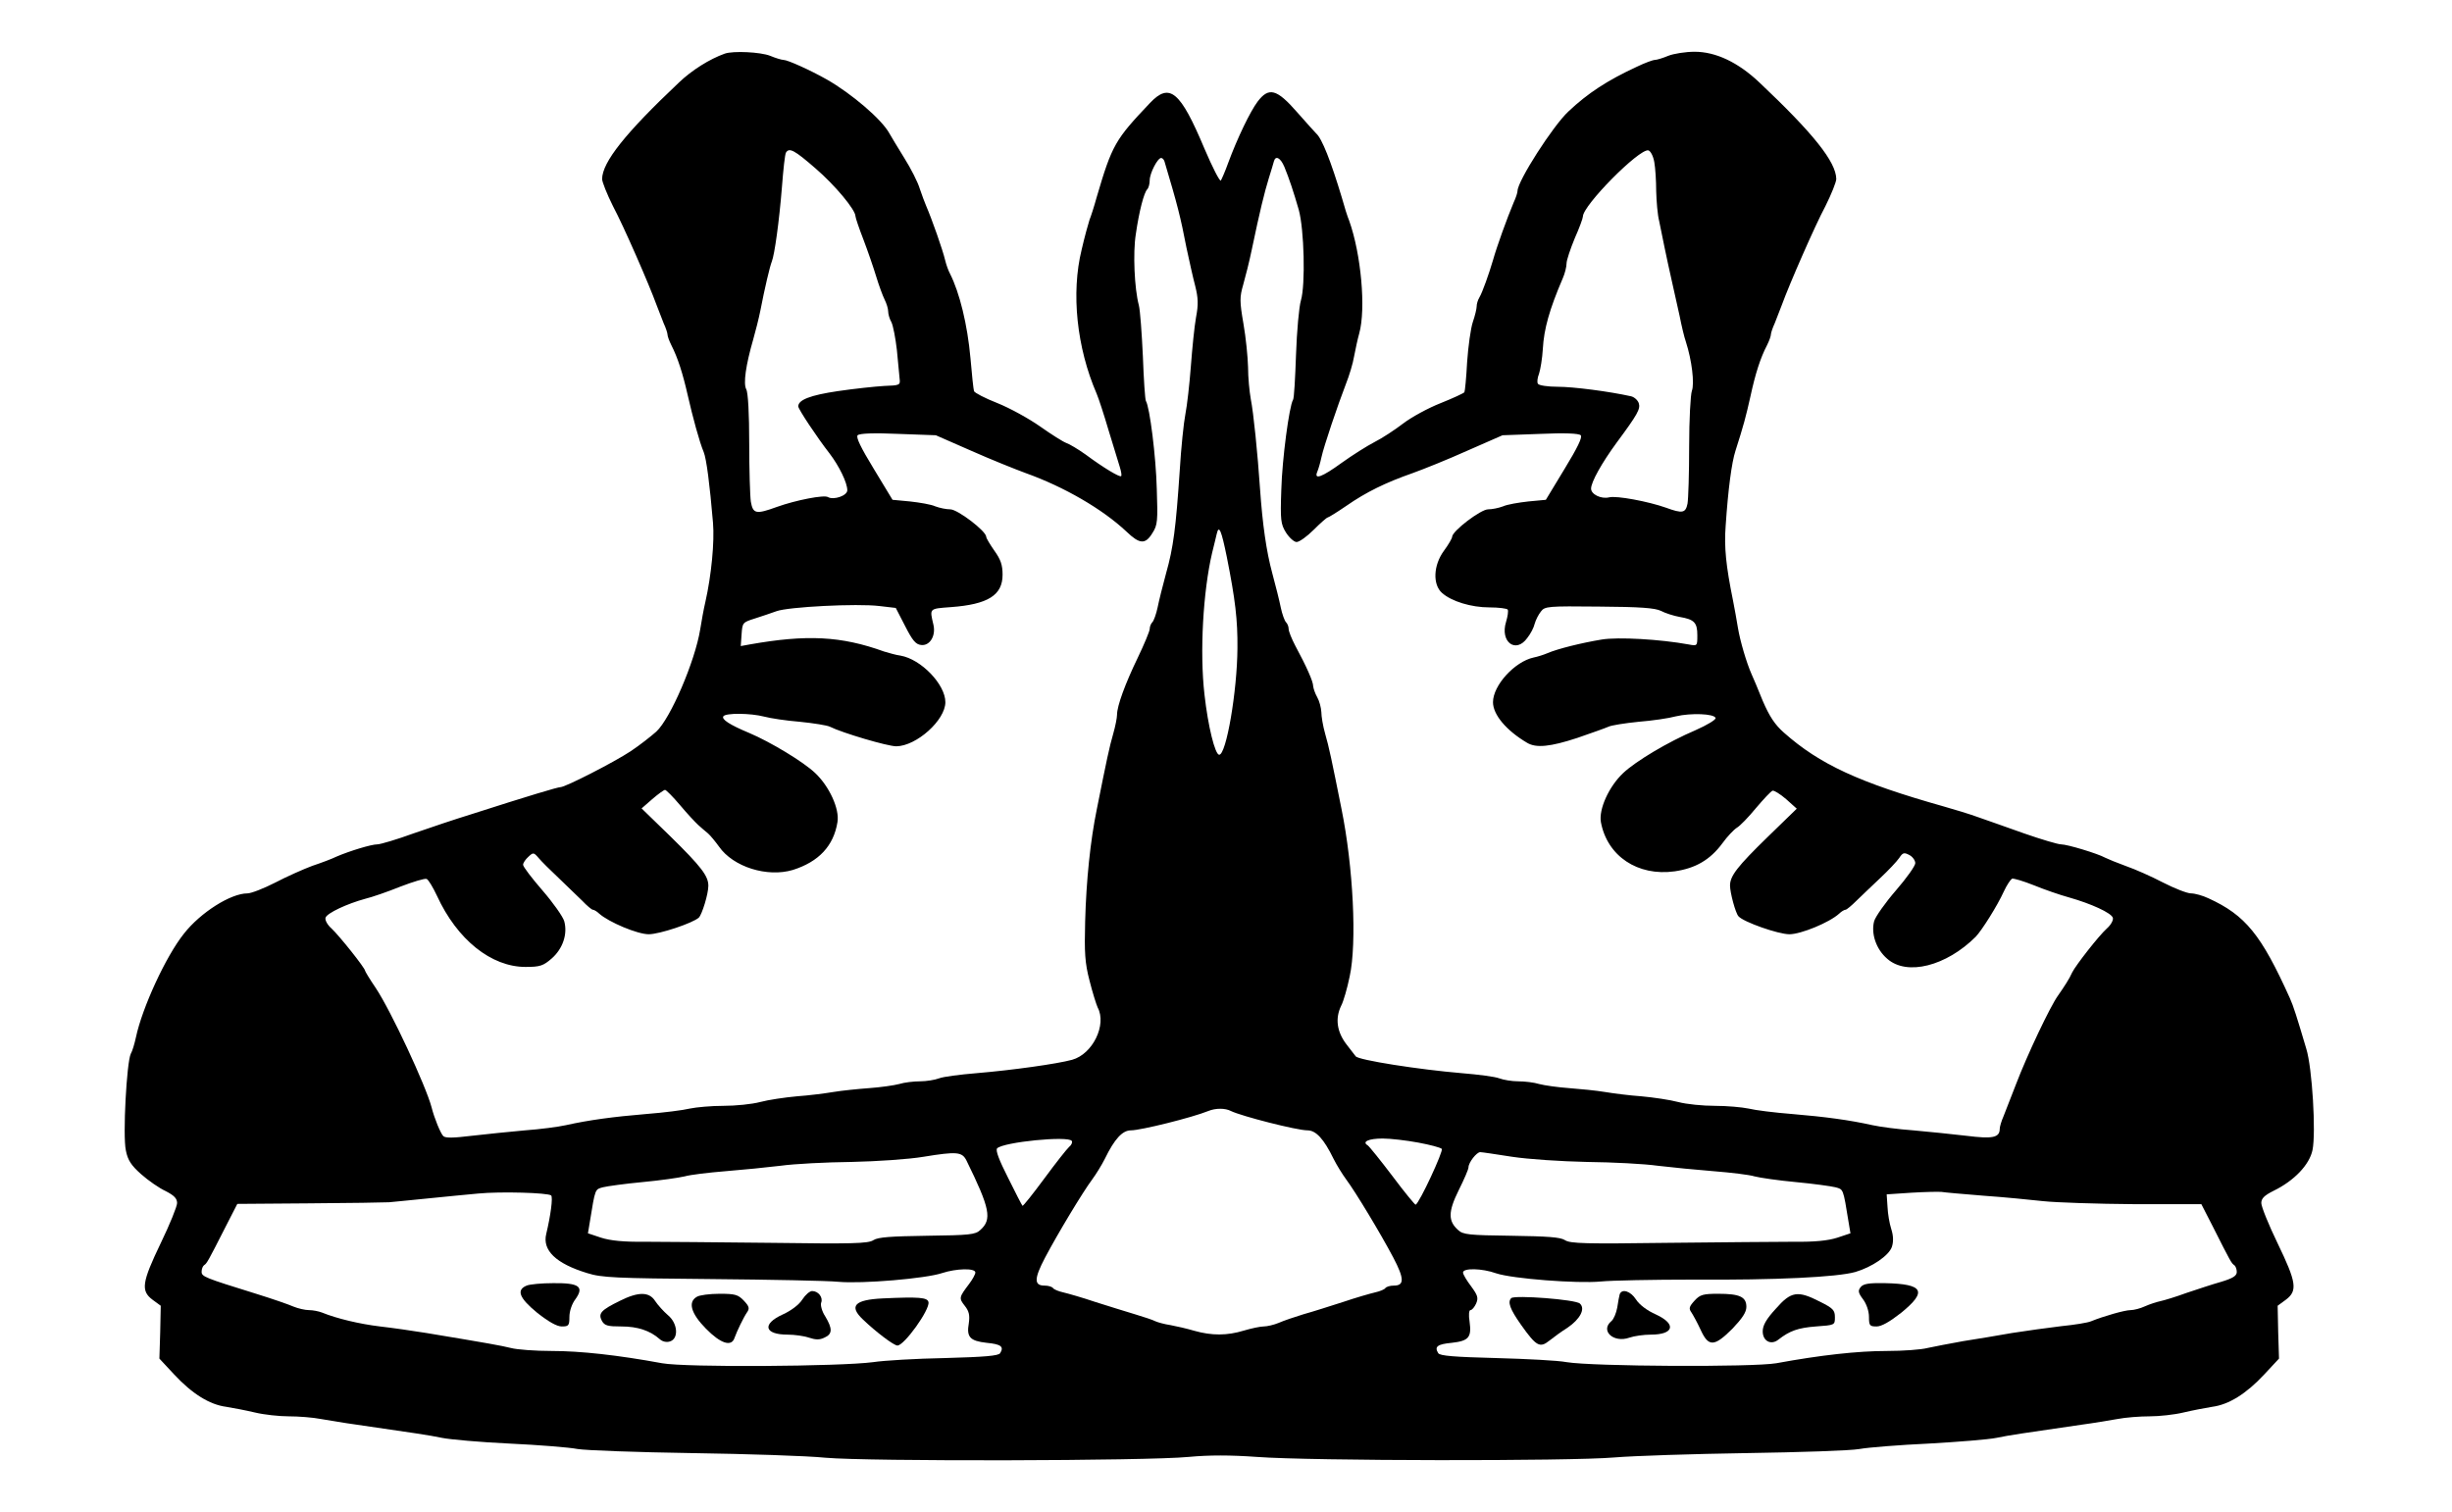 <?xml version="1.0" standalone="no"?>
<!DOCTYPE svg PUBLIC "-//W3C//DTD SVG 20010904//EN"
 "http://www.w3.org/TR/2001/REC-SVG-20010904/DTD/svg10.dtd">
<svg version="1.0" xmlns="http://www.w3.org/2000/svg"
 width="900pt" height="555pt" viewBox="0 0 900 555"
 preserveAspectRatio="xMidYMid meet">
<g transform="translate(0,555) scale(0.1,-0.1)"
fill="#000000" stroke="none">
<path d="M2660 5353 c-56 -20 -121 -61 -168 -106 -197 -186 -281 -292 -282
-354 0 -11 18 -56 40 -100 39 -73 132 -286 160 -363 7 -19 19 -49 26 -67 8
-17 14 -36 14 -41 0 -6 6 -23 14 -39 24 -47 42 -104 60 -183 19 -83 43 -172
59 -210 10 -25 22 -117 34 -259 6 -70 -6 -194 -28 -291 -6 -25 -14 -70 -19
-101 -19 -117 -109 -327 -161 -375 -19 -17 -61 -50 -94 -72 -62 -41 -240 -132
-258 -132 -10 0 -114 -31 -332 -101 -49 -15 -142 -46 -205 -68 -63 -23 -124
-41 -135 -41 -22 0 -101 -24 -150 -45 -16 -8 -56 -23 -89 -34 -32 -12 -93 -39
-135 -61 -43 -22 -89 -40 -103 -40 -61 0 -172 -70 -233 -148 -67 -84 -153
-272 -176 -380 -5 -23 -13 -51 -19 -61 -15 -30 -30 -301 -18 -355 7 -36 20
-55 56 -87 26 -23 66 -51 90 -62 31 -16 42 -27 42 -44 0 -12 -27 -79 -60 -147
-69 -144 -74 -175 -30 -208 l30 -22 -2 -97 -3 -97 54 -58 c66 -71 130 -111
191 -119 25 -4 72 -13 106 -21 33 -8 89 -14 124 -14 35 0 89 -4 119 -10 31 -5
88 -15 126 -20 220 -32 269 -39 317 -49 29 -6 141 -16 248 -21 107 -5 220 -14
250 -20 30 -5 219 -12 420 -15 201 -3 421 -10 490 -17 155 -14 1179 -12 1333
3 75 7 152 7 250 0 198 -15 1150 -16 1312 -2 72 6 290 13 485 16 195 3 382 9
415 15 33 6 148 15 255 20 107 6 219 15 248 21 48 10 97 17 317 49 39 5 95 15
126 20 30 6 84 10 119 10 35 0 91 6 124 14 34 8 81 17 106 21 61 8 125 48 191
119 l54 58 -3 97 -2 97 30 22 c44 33 39 64 -30 207 -33 68 -60 135 -60 148 0
17 11 28 45 45 76 37 132 96 143 150 13 63 -1 302 -23 372 -35 118 -47 156
-60 185 -105 233 -163 305 -299 367 -21 10 -50 18 -64 18 -14 0 -60 18 -103
40 -42 22 -103 49 -135 60 -33 12 -67 26 -77 31 -27 15 -139 49 -162 49 -11 0
-72 18 -135 40 -63 23 -140 49 -170 60 -30 11 -86 28 -125 39 -312 88 -456
155 -587 271 -33 29 -53 59 -78 117 -17 43 -36 87 -41 98 -19 43 -42 122 -50
170 -4 27 -13 73 -18 100 -26 128 -33 196 -27 275 9 134 22 232 36 275 30 94
38 124 55 200 18 83 36 140 61 188 8 16 14 33 14 39 0 5 6 24 14 41 7 18 19
48 26 67 28 77 121 290 160 363 22 44 40 89 40 100 -1 63 -85 168 -282 354
-78 74 -160 113 -238 113 -33 0 -77 -7 -97 -15 -19 -8 -42 -15 -49 -15 -7 0
-37 -11 -66 -25 -108 -50 -180 -97 -251 -164 -57 -53 -187 -256 -187 -292 0
-6 -6 -25 -14 -42 -24 -57 -62 -162 -76 -212 -14 -48 -39 -119 -50 -137 -6
-10 -10 -24 -10 -33 0 -8 -6 -34 -14 -57 -8 -24 -17 -90 -21 -147 -3 -58 -8
-108 -10 -111 -3 -4 -42 -22 -87 -40 -46 -18 -108 -52 -138 -75 -30 -23 -77
-54 -105 -68 -27 -14 -81 -48 -120 -76 -73 -53 -103 -64 -90 -33 4 9 11 33 15
52 9 42 60 192 90 270 12 30 26 76 30 101 5 26 13 64 19 85 25 90 7 291 -37
414 -6 14 -18 52 -27 85 -40 133 -73 217 -94 235 -3 3 -35 38 -70 78 -75 86
-104 93 -145 39 -27 -36 -74 -133 -108 -225 -11 -31 -24 -60 -27 -65 -4 -4
-31 49 -60 117 -89 212 -128 244 -200 168 -128 -135 -139 -153 -196 -347 -9
-33 -21 -70 -26 -82 -4 -12 -18 -62 -29 -110 -39 -159 -18 -359 55 -528 7 -16
27 -77 44 -135 18 -58 36 -118 41 -134 5 -16 8 -32 5 -34 -5 -5 -64 30 -130
79 -28 20 -60 39 -72 43 -11 4 -54 31 -95 60 -41 29 -112 68 -157 86 -46 18
-84 38 -86 44 -2 6 -8 61 -13 121 -11 123 -40 241 -75 310 -6 11 -14 33 -18
50 -9 38 -48 149 -70 200 -5 11 -15 39 -23 62 -7 24 -33 75 -57 113 -24 39
-49 80 -55 91 -28 51 -138 145 -229 197 -60 34 -144 72 -159 72 -7 0 -30 7
-49 15 -35 14 -136 19 -167 8z m333 -421 c72 -62 147 -152 147 -176 0 -5 13
-44 29 -85 16 -42 37 -103 47 -136 10 -33 24 -71 31 -85 7 -14 13 -33 13 -43
0 -10 5 -28 12 -40 6 -12 15 -58 20 -102 4 -44 9 -91 10 -105 3 -24 1 -25 -57
-27 -33 -2 -109 -10 -170 -19 -101 -15 -145 -32 -145 -56 0 -10 69 -114 115
-173 35 -46 65 -107 65 -135 0 -20 -50 -37 -71 -25 -14 9 -117 -11 -187 -36
-77 -28 -88 -26 -96 19 -3 20 -6 117 -6 215 0 106 -4 186 -11 198 -11 21 -2
87 26 184 8 28 20 75 26 105 16 83 35 163 42 180 10 25 27 147 37 272 5 65 11
122 15 128 12 19 31 9 108 -58z m3079 23 c4 -22 7 -70 7 -107 1 -37 5 -87 11
-110 5 -24 14 -68 20 -98 6 -30 18 -84 26 -120 8 -36 21 -94 29 -130 7 -36 17
-78 23 -95 22 -68 32 -153 22 -180 -5 -14 -10 -106 -10 -204 0 -98 -3 -193 -6
-210 -7 -35 -19 -37 -79 -15 -65 23 -182 45 -209 38 -29 -7 -66 11 -66 32 0
24 39 94 94 169 77 104 88 124 81 145 -4 11 -16 22 -28 25 -81 18 -212 35
-269 35 -37 0 -70 5 -73 11 -4 5 -2 22 4 37 5 15 12 56 14 92 4 72 24 144 73
258 8 18 14 43 14 55 0 12 14 53 30 92 17 38 30 74 30 80 0 41 206 249 240
243 8 -2 18 -20 22 -43z m-1798 3 c48 -161 59 -204 81 -318 10 -47 24 -110 32
-140 11 -44 12 -68 3 -115 -6 -33 -14 -114 -19 -180 -5 -66 -14 -145 -20 -175
-6 -30 -16 -125 -21 -210 -14 -207 -23 -280 -50 -375 -12 -44 -26 -100 -31
-125 -5 -24 -14 -49 -19 -54 -6 -6 -10 -17 -10 -25 0 -8 -20 -56 -44 -106 -46
-95 -76 -177 -76 -209 0 -11 -6 -42 -14 -70 -14 -48 -24 -96 -60 -276 -24
-117 -39 -262 -43 -413 -3 -114 -1 -152 16 -217 11 -44 25 -88 30 -99 34 -63
-18 -171 -94 -192 -55 -15 -219 -38 -350 -49 -61 -5 -123 -13 -138 -19 -16 -6
-47 -11 -70 -11 -23 0 -58 -4 -77 -10 -19 -5 -68 -12 -110 -15 -41 -3 -100 -9
-130 -14 -30 -5 -91 -13 -135 -16 -44 -4 -105 -13 -135 -21 -30 -8 -90 -14
-135 -14 -44 0 -99 -5 -123 -10 -24 -6 -96 -15 -160 -20 -120 -10 -210 -22
-295 -41 -27 -6 -94 -15 -150 -19 -56 -5 -144 -14 -196 -20 -66 -8 -96 -9
-104 -1 -10 10 -33 66 -43 106 -21 79 -149 354 -205 438 -22 32 -39 61 -39 63
0 10 -95 129 -123 155 -16 14 -25 32 -22 40 6 17 79 51 145 69 25 6 83 26 130
45 47 18 90 31 96 28 6 -2 23 -30 38 -62 74 -161 199 -261 325 -261 53 0 65 4
96 31 41 36 59 90 46 137 -5 17 -41 68 -80 113 -39 45 -71 87 -71 94 0 7 9 20
19 29 18 17 20 17 38 -4 10 -12 43 -45 73 -73 30 -29 69 -67 87 -84 17 -18 35
-33 39 -33 4 0 15 -6 23 -14 36 -32 141 -76 182 -76 40 0 162 41 184 61 12 12
35 87 35 117 0 36 -26 70 -139 181 l-106 103 39 34 c22 19 43 34 47 34 4 0 29
-25 56 -57 26 -31 56 -63 66 -72 10 -9 26 -23 36 -31 9 -8 27 -30 40 -48 52
-75 177 -114 271 -86 95 30 150 88 164 176 8 48 -30 131 -82 180 -43 41 -164
114 -242 147 -72 30 -102 50 -95 61 8 13 100 12 150 -1 22 -6 81 -15 131 -19
50 -5 100 -13 110 -18 46 -23 212 -72 244 -72 74 1 180 96 180 162 0 65 -89
158 -165 171 -16 2 -43 10 -60 15 -158 57 -284 63 -493 26 l-33 -6 3 43 c3 43
4 44 48 58 25 8 61 20 80 27 43 16 296 29 378 19 l60 -7 34 -66 c27 -53 39
-68 59 -70 32 -4 55 34 45 75 -14 60 -16 58 64 64 137 10 190 44 190 119 0 36
-7 56 -30 88 -16 23 -30 46 -30 51 0 21 -105 101 -132 101 -15 0 -39 5 -55 11
-15 7 -57 14 -93 18 l-64 6 -69 114 c-47 77 -66 116 -59 123 7 7 61 9 149 5
l138 -5 130 -57 c72 -32 162 -68 200 -82 140 -50 282 -132 370 -215 48 -46 69
-48 95 -5 19 29 20 45 16 162 -3 119 -26 301 -40 323 -3 5 -8 79 -11 163 -4
85 -10 170 -15 189 -16 60 -22 192 -11 260 12 84 30 153 42 165 5 5 9 20 9 33
0 26 29 82 42 82 5 0 10 -6 12 -12z m440 -20 c18 -44 34 -92 53 -158 20 -72
25 -275 8 -333 -7 -23 -15 -113 -18 -199 -3 -86 -7 -161 -11 -166 -14 -23 -40
-218 -43 -330 -4 -112 -2 -126 17 -157 12 -19 30 -35 39 -35 10 0 38 20 63 45
25 25 48 45 51 45 3 0 34 19 69 43 72 50 143 85 243 120 39 14 129 50 200 82
l130 57 138 5 c88 4 142 2 149 -5 7 -7 -12 -46 -59 -123 l-69 -114 -64 -6
c-36 -4 -78 -11 -93 -18 -16 -6 -40 -11 -55 -11 -27 0 -132 -80 -132 -101 0
-5 -13 -28 -30 -51 -39 -53 -42 -124 -7 -155 35 -31 107 -53 174 -53 34 0 64
-4 67 -8 3 -5 0 -25 -6 -45 -23 -74 36 -118 78 -59 12 15 24 38 27 52 4 14 14
34 23 45 14 19 26 20 213 18 151 -1 206 -5 228 -16 15 -8 46 -18 68 -22 54 -9
65 -21 65 -67 0 -40 0 -40 -32 -34 -104 19 -259 28 -319 18 -73 -12 -162 -34
-199 -50 -14 -6 -36 -13 -51 -16 -69 -15 -149 -102 -149 -164 0 -46 49 -104
125 -149 33 -20 85 -15 185 18 52 18 103 36 114 41 10 5 60 13 110 18 50 4
112 13 137 20 55 13 141 10 146 -6 2 -6 -31 -26 -74 -45 -101 -43 -218 -113
-265 -157 -53 -50 -90 -133 -82 -180 23 -125 135 -200 271 -181 76 11 130 42
175 103 18 25 42 50 53 57 11 6 43 39 70 72 28 33 55 62 61 64 5 2 28 -12 50
-31 l39 -35 -106 -103 c-112 -109 -139 -144 -139 -179 0 -26 20 -101 31 -113
18 -21 146 -66 187 -66 42 0 147 43 183 76 8 8 19 14 23 14 4 0 22 15 40 33
18 17 57 55 87 83 30 28 61 61 70 74 13 20 18 21 37 11 12 -6 22 -20 22 -30 0
-10 -32 -55 -71 -100 -39 -45 -75 -96 -80 -113 -12 -45 7 -103 48 -138 72 -64
217 -27 325 81 22 23 79 113 103 166 11 24 25 44 30 47 6 2 42 -9 80 -24 39
-16 97 -36 130 -45 81 -23 153 -56 160 -74 3 -8 -6 -26 -22 -40 -30 -27 -114
-135 -127 -161 -10 -23 -29 -52 -52 -85 -29 -40 -114 -220 -154 -325 -18 -47
-39 -100 -46 -118 -8 -18 -14 -39 -14 -46 0 -33 -26 -38 -122 -26 -51 6 -139
15 -195 20 -56 4 -123 13 -150 19 -85 19 -175 31 -295 41 -64 5 -136 14 -160
20 -24 5 -79 10 -123 10 -45 0 -105 6 -135 14 -30 8 -91 17 -135 21 -44 3
-105 11 -135 16 -30 5 -89 11 -130 14 -42 3 -91 10 -110 15 -19 6 -54 10 -77
10 -23 0 -54 5 -70 11 -15 6 -77 14 -138 19 -155 13 -380 48 -389 62 -1 1 -17
22 -34 44 -35 46 -42 95 -19 142 8 15 22 63 31 107 27 123 13 403 -30 615 -36
180 -46 228 -60 276 -8 28 -14 64 -14 80 -1 16 -7 40 -15 54 -8 14 -14 32 -15
41 0 17 -24 71 -66 149 -13 25 -24 52 -24 61 0 8 -4 19 -10 25 -5 5 -14 30
-19 54 -5 25 -19 81 -31 125 -22 81 -36 181 -45 310 -9 132 -24 280 -34 330
-5 28 -10 80 -10 117 -1 38 -8 109 -17 160 -14 81 -14 97 -1 142 8 28 23 87
32 131 29 139 46 208 62 260 9 28 17 56 19 63 6 22 24 13 38 -20z m-211 -1433
c31 -156 40 -231 39 -335 -1 -158 -41 -391 -67 -391 -15 0 -41 104 -54 221
-18 156 -5 379 28 520 6 25 14 56 17 70 8 35 17 13 37 -85z m15 -2034 c39 -19
242 -71 281 -71 31 0 60 -31 96 -105 11 -22 32 -56 46 -75 35 -47 126 -198
173 -287 41 -78 41 -103 2 -103 -14 0 -27 -4 -31 -9 -3 -5 -20 -12 -38 -16
-17 -4 -70 -19 -117 -35 -47 -15 -112 -36 -145 -45 -33 -10 -74 -24 -92 -32
-17 -7 -42 -13 -55 -13 -12 0 -45 -7 -72 -15 -62 -19 -118 -19 -182 -1 -27 8
-66 17 -88 21 -21 3 -46 10 -55 14 -9 5 -43 16 -76 26 -33 10 -98 30 -145 45
-47 16 -100 31 -117 35 -18 4 -35 11 -38 16 -4 5 -17 9 -31 9 -39 0 -39 25 2
103 47 89 138 240 173 287 14 19 35 53 46 75 36 74 65 105 96 105 36 0 225 47
284 71 27 11 62 11 83 0z m-584 -110 c3 -5 -1 -15 -10 -22 -8 -7 -49 -59 -91
-116 -42 -57 -78 -102 -80 -100 -2 2 -26 48 -53 103 -32 63 -47 101 -40 108
23 23 262 47 274 27z m1272 -6 c43 -8 81 -18 86 -23 7 -7 -82 -199 -96 -205
-2 -1 -41 46 -85 105 -44 58 -85 109 -91 113 -22 13 3 25 55 25 29 0 88 -7
131 -15z m-1659 -65 c87 -177 95 -217 51 -256 -18 -17 -40 -19 -195 -21 -133
-2 -180 -5 -197 -16 -19 -13 -79 -14 -377 -10 -194 2 -403 4 -464 4 -75 -1
-125 4 -159 15 l-48 16 7 42 c20 124 19 119 48 127 16 4 81 13 145 19 65 6
134 16 155 21 21 6 88 14 150 19 62 5 153 14 202 20 50 7 167 13 260 14 94 2
212 10 265 19 122 20 141 18 157 -13z m2003 13 c59 -9 180 -17 275 -19 94 -1
211 -7 260 -14 50 -6 142 -15 205 -20 63 -5 131 -13 150 -19 19 -5 87 -15 152
-21 64 -6 129 -15 145 -19 29 -8 28 -3 48 -127 l7 -42 -48 -16 c-34 -11 -84
-16 -159 -15 -60 0 -269 -2 -464 -4 -299 -4 -358 -3 -377 10 -17 11 -64 14
-197 16 -155 2 -177 4 -195 21 -37 33 -37 67 2 146 20 40 36 77 36 84 0 18 30
56 43 56 7 0 59 -8 117 -17z m-3527 -142 c7 -7 -2 -74 -18 -141 -15 -60 35
-109 150 -144 53 -17 105 -19 455 -22 217 -2 427 -6 467 -10 88 -8 322 12 381
32 52 17 122 19 122 2 0 -6 -10 -25 -23 -42 -37 -49 -38 -52 -16 -80 16 -20
19 -35 15 -64 -9 -51 4 -65 65 -72 53 -5 65 -14 50 -38 -6 -10 -58 -14 -202
-18 -107 -2 -225 -9 -264 -15 -120 -16 -688 -20 -775 -4 -163 30 -300 45 -405
45 -60 0 -128 5 -150 11 -37 9 -81 17 -310 55 -49 8 -126 19 -170 24 -75 9
-159 29 -213 51 -13 5 -34 9 -48 9 -14 0 -40 6 -57 13 -18 8 -79 29 -137 47
-190 59 -200 63 -200 81 0 10 4 20 9 24 10 6 14 13 80 143 l42 82 264 2 c146
1 277 3 293 4 15 1 79 8 142 14 63 6 147 15 185 18 82 8 256 3 268 -7z m5258
-1 c74 -5 172 -15 219 -20 47 -5 196 -10 333 -11 l247 0 42 -82 c65 -129 69
-136 79 -142 5 -4 9 -15 9 -25 0 -14 -14 -23 -57 -36 -32 -9 -89 -28 -128 -41
-38 -14 -81 -27 -95 -30 -14 -3 -39 -11 -57 -19 -17 -8 -41 -14 -53 -14 -21 0
-98 -22 -145 -41 -11 -5 -60 -13 -110 -18 -49 -6 -130 -17 -180 -25 -49 -9
-130 -22 -180 -30 -49 -9 -108 -20 -130 -25 -22 -6 -89 -11 -150 -11 -105 0
-242 -15 -405 -45 -86 -15 -674 -12 -770 4 -30 6 -147 12 -259 15 -153 4 -206
8 -212 18 -15 24 -3 33 50 38 62 7 73 20 65 78 -4 24 -2 42 3 42 6 0 15 11 21
24 9 21 6 30 -18 63 -16 21 -30 44 -30 51 0 17 69 16 122 -3 60 -20 298 -38
383 -30 39 4 192 7 340 7 303 -2 528 9 595 28 61 18 123 60 134 92 6 18 6 40
-2 65 -7 21 -13 58 -14 83 l-3 45 90 6 c50 3 99 4 111 3 11 -2 81 -8 155 -14z"/>
<path d="M1933 830 c-39 -16 -27 -46 39 -100 42 -33 72 -50 90 -50 25 0 28 3
28 35 0 21 9 48 22 65 33 46 14 60 -81 59 -42 0 -86 -4 -98 -9z"/>
<path d="M2945 779 c-12 -19 -41 -41 -72 -55 -77 -35 -68 -74 18 -74 25 0 61
-5 78 -11 24 -8 39 -9 57 0 30 13 30 33 3 78 -12 18 -18 41 -15 50 8 19 -10
43 -33 43 -9 0 -25 -14 -36 -31z"/>
<path d="M2275 774 c-69 -34 -80 -46 -66 -73 10 -18 21 -21 72 -21 59 0 105
-15 141 -47 10 -9 25 -12 37 -8 33 10 29 67 -8 97 -15 13 -36 36 -46 51 -22
35 -62 35 -130 1z"/>
<path d="M2558 789 c-34 -19 -22 -61 33 -117 54 -55 94 -68 105 -34 9 25 33
75 46 94 10 14 8 22 -12 43 -21 22 -32 25 -89 25 -36 0 -74 -5 -83 -11z"/>
<path d="M3240 783 c-104 -5 -125 -28 -72 -78 48 -46 113 -95 126 -95 25 0
119 131 114 159 -3 18 -36 20 -168 14z"/>
<path d="M6830 825 c-11 -13 -10 -21 8 -45 13 -17 22 -44 22 -65 0 -32 3 -35
28 -35 18 0 48 17 90 50 97 79 83 106 -59 109 -58 1 -79 -2 -89 -14z"/>
<path d="M5945 798 c-2 -7 -6 -29 -9 -49 -4 -21 -13 -42 -21 -49 -43 -35 7
-82 66 -61 17 6 53 11 78 11 86 0 95 39 19 74 -32 14 -61 36 -73 55 -20 31
-52 41 -60 19z"/>
<path d="M6220 775 c-20 -22 -22 -29 -12 -43 6 -9 22 -38 34 -64 29 -64 50
-63 117 4 36 38 51 60 51 80 0 37 -25 48 -103 48 -55 0 -67 -3 -87 -25z"/>
<path d="M6518 745 c-35 -38 -48 -61 -48 -83 0 -36 31 -52 58 -30 41 32 72 43
137 48 70 5 70 5 70 34 0 26 -7 33 -55 57 -82 42 -106 38 -162 -26z"/>
<path d="M5547 784 c-14 -14 -5 -40 36 -98 56 -79 69 -86 104 -58 15 12 45 34
66 47 47 32 67 70 46 89 -15 15 -240 32 -252 20z"/>
</g>
</svg>
